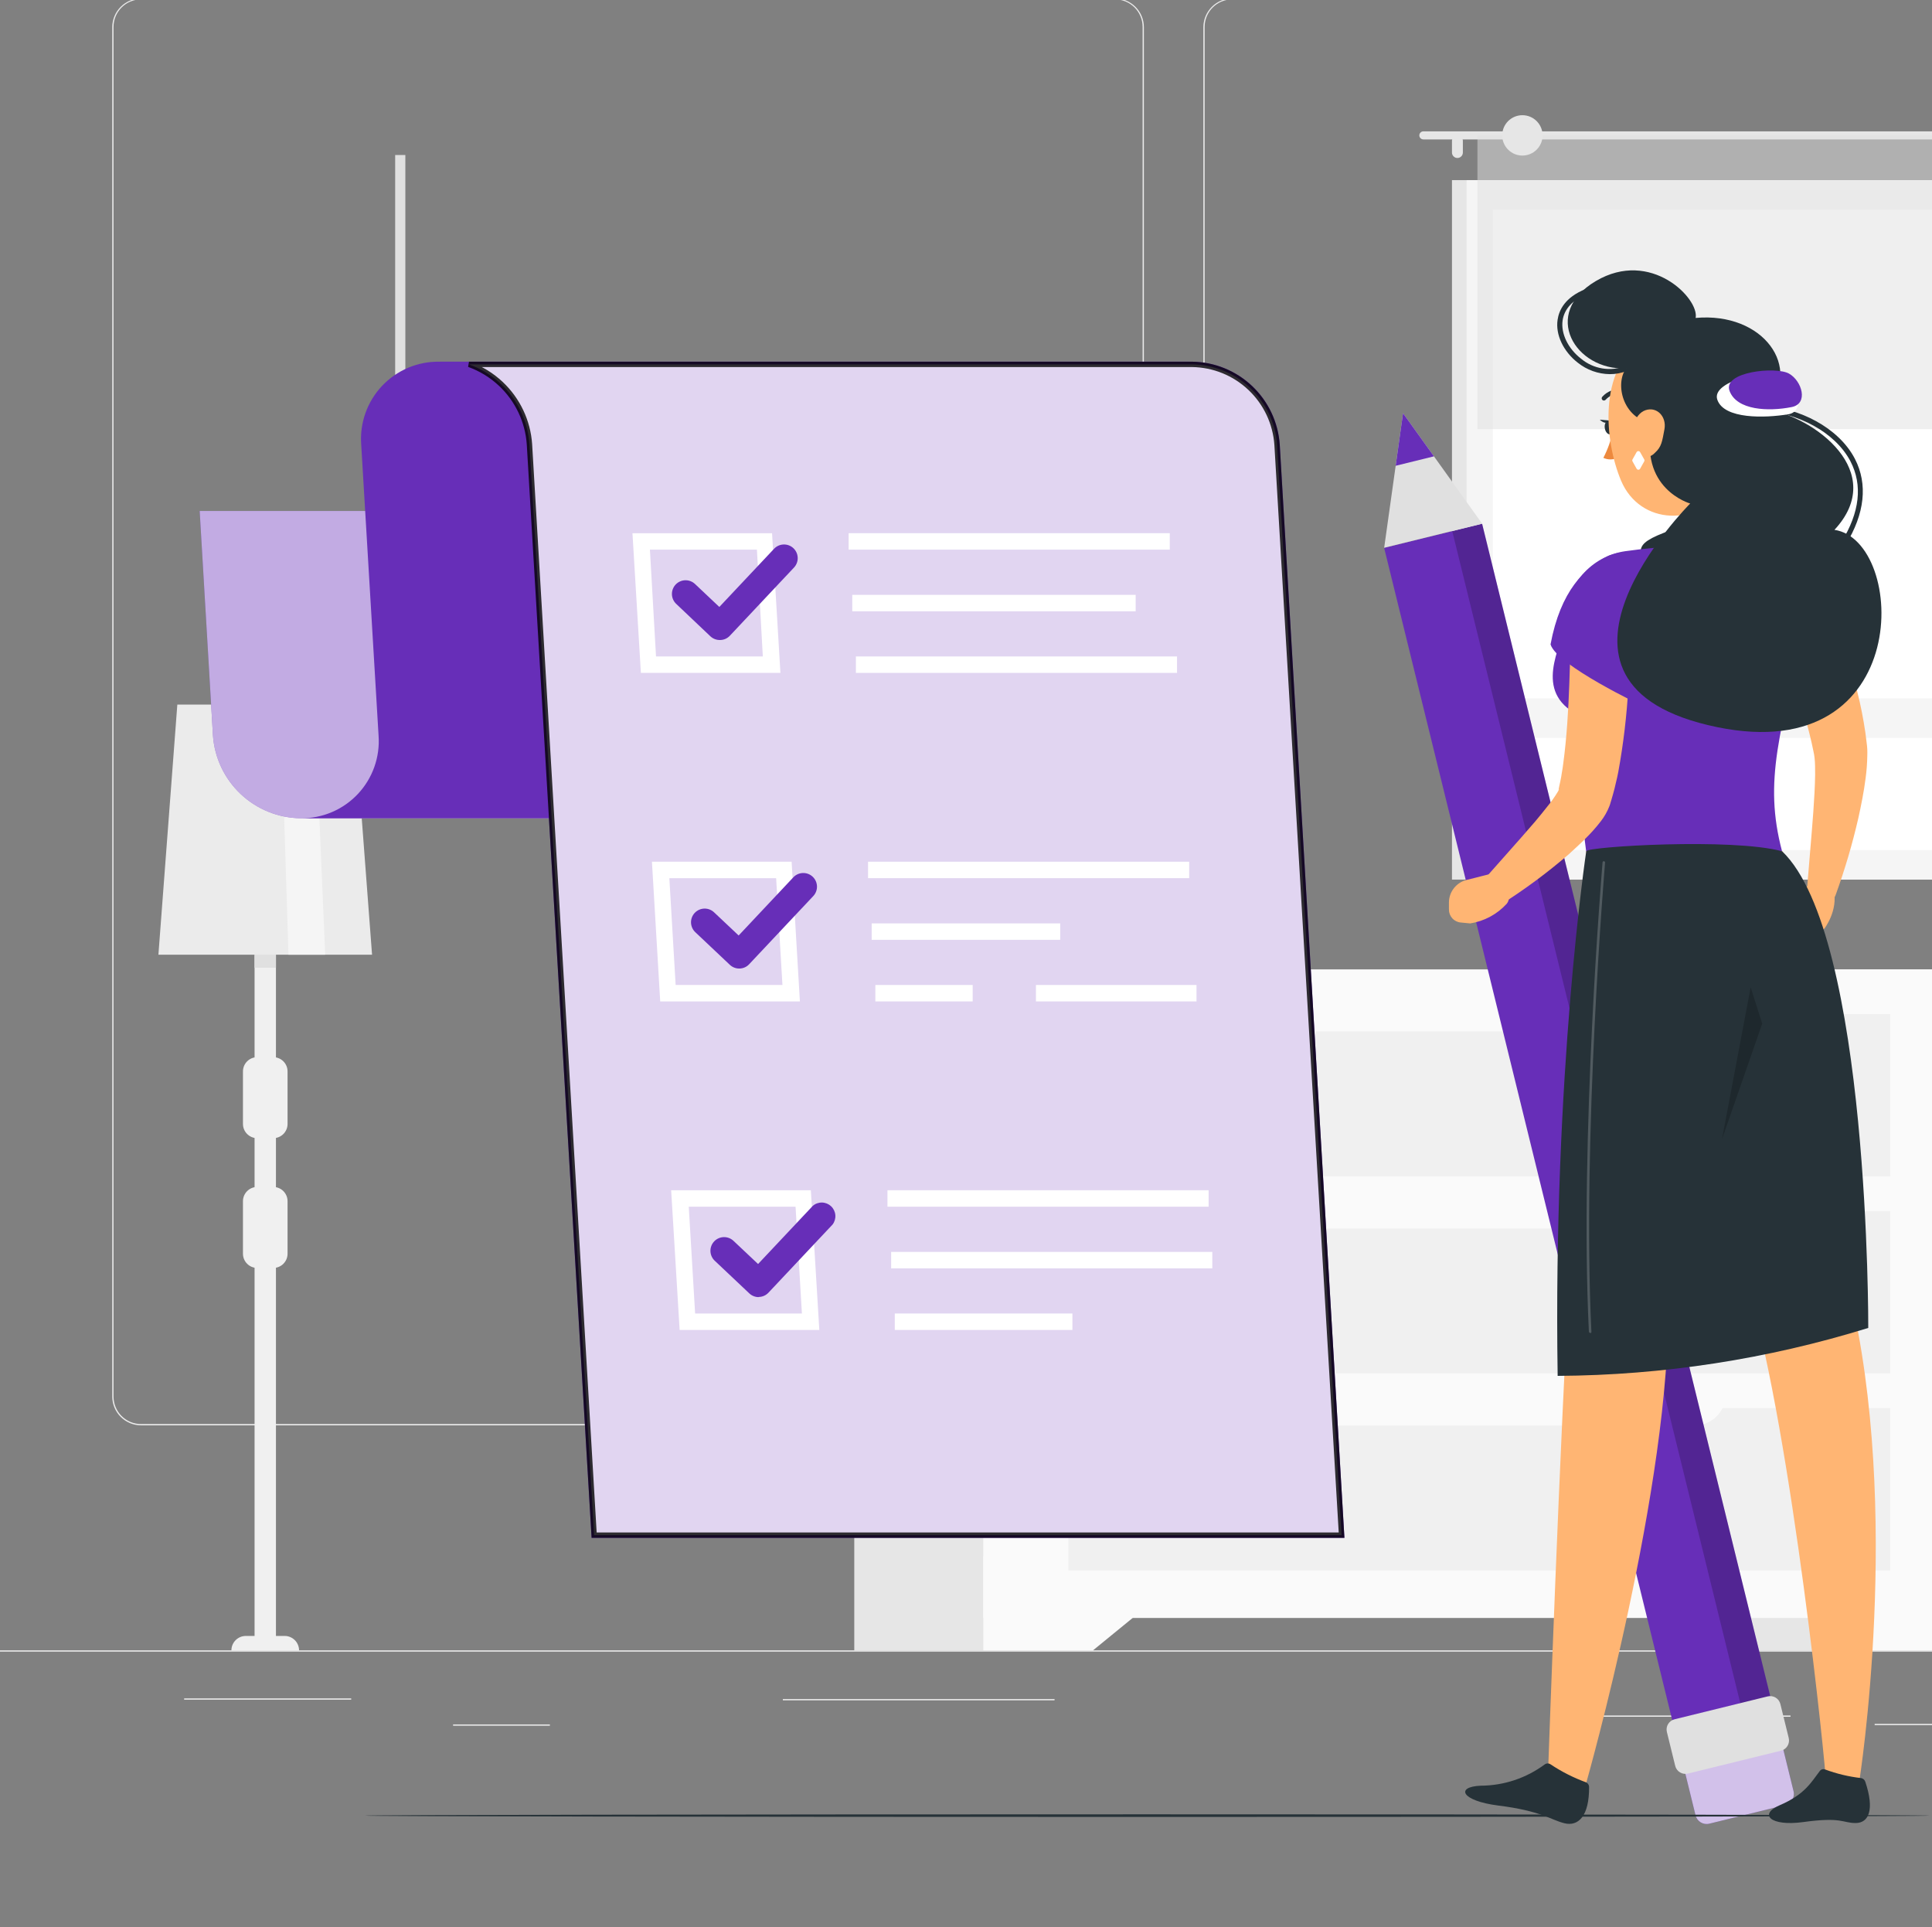 <svg width="360" height="359" viewBox="0 0 360 359" fill="none" xmlns="http://www.w3.org/2000/svg">
<rect x="0" y="0" width="360" height="359" fill="#808080" stroke="none"/>
<g clip-path="url(#clip0_519_704)">
<path d="M455 307.456H-15V307.691H455V307.456Z" fill="#EBEBEB"/>
<path d="M65.445 316.405H34.312V316.64H65.445V316.405Z" fill="#EBEBEB"/>
<path d="M196.5 316.527H145.872V316.762H196.5V316.527Z" fill="#EBEBEB"/>
<path d="M102.462 321.255H84.424V321.49H102.462V321.255Z" fill="#EBEBEB"/>
<path d="M377.788 321.142H349.316V321.377H377.788V321.142Z" fill="#EBEBEB"/>
<path d="M333.637 319.591H293.63V319.826H333.637V319.591Z" fill="#EBEBEB"/>
<path d="M207.78 265.532H26.276C24.854 265.529 23.491 264.963 22.486 263.957C21.482 262.95 20.918 261.586 20.918 260.165V5.02C20.93 3.607 21.5 2.255 22.503 1.259C23.506 0.263 24.862 -0.298 26.276 -0.3H207.78C209.204 -0.3 210.569 0.265 211.575 1.272C212.582 2.279 213.147 3.644 213.147 5.067V260.165C213.147 261.588 212.582 262.953 211.575 263.96C210.569 264.966 209.204 265.532 207.78 265.532ZM26.276 -0.112C24.916 -0.11 23.613 0.432 22.652 1.395C21.692 2.357 21.152 3.661 21.152 5.02V260.165C21.152 261.524 21.692 262.828 22.652 263.79C23.613 264.753 24.916 265.294 26.276 265.297H207.78C209.141 265.294 210.445 264.753 211.406 263.791C212.368 262.829 212.91 261.525 212.912 260.165V5.02C212.91 3.66 212.368 2.356 211.406 1.394C210.445 0.432 209.141 -0.11 207.78 -0.112H26.276Z" fill="#EBEBEB"/>
<path d="M411.111 265.532H229.597C228.175 265.529 226.811 264.963 225.805 263.957C224.799 262.951 224.232 261.587 224.23 260.165V5.02C224.245 3.606 224.817 2.254 225.821 1.258C226.826 0.262 228.183 -0.298 229.597 -0.3H411.111C412.524 -0.295 413.877 0.266 414.878 1.262C415.879 2.258 416.448 3.608 416.46 5.02V260.165C416.46 261.585 415.897 262.947 414.895 263.953C413.892 264.959 412.532 265.527 411.111 265.532ZM229.597 -0.112C228.237 -0.11 226.933 0.432 225.971 1.394C225.009 2.356 224.467 3.66 224.465 5.02V260.165C224.467 261.525 225.009 262.829 225.971 263.791C226.933 264.753 228.237 265.294 229.597 265.297H411.111C412.472 265.294 413.776 264.753 414.738 263.791C415.7 262.829 416.241 261.525 416.244 260.165V5.02C416.241 3.66 415.7 2.356 414.738 1.394C413.776 0.432 412.472 -0.11 411.111 -0.112H229.597Z" fill="#EBEBEB"/>
<path d="M379.687 33.559H270.553V163.862H379.687V33.559Z" fill="#E6E6E6"/>
<path d="M382.413 33.559H273.279V163.862H382.413V33.559Z" fill="#F5F5F5"/>
<path d="M377.525 158.363V39.048L278.177 39.048V158.363H377.525Z" fill="white"/>
<path d="M380.383 130.097H275.3V137.476H380.383V130.097Z" fill="#F5F5F5"/>
<path d="M387.743 24.469H265.223C265.024 24.469 264.833 24.548 264.692 24.689C264.551 24.83 264.471 25.021 264.471 25.221C264.471 25.42 264.551 25.612 264.692 25.753C264.833 25.894 265.024 25.973 265.223 25.973H387.743C387.942 25.973 388.134 25.894 388.275 25.753C388.416 25.612 388.495 25.42 388.495 25.221C388.495 25.021 388.416 24.83 388.275 24.689C388.134 24.548 387.942 24.469 387.743 24.469Z" fill="#E6E6E6"/>
<path d="M271.568 29.432C271.299 29.432 271.041 29.325 270.851 29.135C270.66 28.944 270.553 28.686 270.553 28.417V26.236C270.556 25.968 270.663 25.711 270.853 25.521C271.043 25.331 271.3 25.223 271.568 25.221C271.838 25.221 272.096 25.328 272.286 25.518C272.477 25.709 272.584 25.967 272.584 26.236V28.417C272.584 28.686 272.477 28.944 272.286 29.135C272.096 29.325 271.838 29.432 271.568 29.432Z" fill="#E6E6E6"/>
<path opacity="0.5" d="M387.499 25.221H275.3V79.948H387.499V25.221Z" fill="#E0E0E0"/>
<path d="M283.676 28.981C285.752 28.981 287.436 27.298 287.436 25.221C287.436 23.145 285.752 21.461 283.676 21.461C281.599 21.461 279.916 23.145 279.916 25.221C279.916 27.298 281.599 28.981 283.676 28.981Z" fill="#E6E6E6"/>
<path d="M69.327 177.858H29.518L33.043 131.262H65.802L69.327 177.858Z" fill="#EBEBEB"/>
<path d="M60.595 177.858H53.752L52.295 131.262H58.611L60.595 177.858Z" fill="#F5F5F5"/>
<path d="M51.42 177.858H47.435V307.456H51.42V177.858Z" fill="#F0F0F0"/>
<path d="M50.932 196.949H47.924C46.46 196.949 45.273 198.136 45.273 199.6V209.386C45.273 210.85 46.46 212.036 47.924 212.036H50.932C52.396 212.036 53.582 210.85 53.582 209.386V199.6C53.582 198.136 52.396 196.949 50.932 196.949Z" fill="#F0F0F0"/>
<path d="M50.932 221.126H47.924C46.46 221.126 45.273 222.313 45.273 223.777V233.563C45.273 235.027 46.46 236.213 47.924 236.213H50.932C52.396 236.213 53.582 235.027 53.582 233.563V223.777C53.582 222.313 52.396 221.126 50.932 221.126Z" fill="#F0F0F0"/>
<path d="M55.726 307.456H43.12C43.12 306.743 43.403 306.059 43.908 305.555C44.412 305.051 45.096 304.768 45.809 304.768H53.037C53.75 304.768 54.434 305.051 54.938 305.555C55.442 306.059 55.726 306.743 55.726 307.456Z" fill="#F0F0F0"/>
<path d="M51.42 177.858H47.435V180.293H51.42V177.858Z" fill="#E0E0E0"/>
<path d="M75.531 28.878H73.633V139.196H75.531V28.878Z" fill="#E0E0E0"/>
<path d="M368.069 180.594H326.192V307.447H368.069V180.594Z" fill="#E6E6E6"/>
<path d="M347.624 307.456H368.069V289.944H326.192L347.624 307.456Z" fill="#FAFAFA"/>
<path d="M201.059 180.594H159.182V307.447H201.059V180.594Z" fill="#E6E6E6"/>
<path d="M368.059 180.594H183.218V301.421H368.059V180.594Z" fill="#FAFAFA"/>
<path d="M203.663 307.456H183.227V289.944H225.104L203.663 307.456Z" fill="#FAFAFA"/>
<path d="M352.211 225.62H199.085V255.859H352.211V225.62Z" fill="#F0F0F0"/>
<path d="M352.211 262.327H199.085V292.566H352.211V262.327Z" fill="#F0F0F0"/>
<path d="M315.739 228.853H235.548C233.997 228.853 232.51 228.237 231.413 227.141C230.317 226.044 229.701 224.557 229.701 223.006H321.586C321.587 223.775 321.437 224.535 321.143 225.245C320.85 225.955 320.419 226.6 319.876 227.144C319.333 227.687 318.688 228.117 317.978 228.411C317.268 228.704 316.507 228.855 315.739 228.853Z" fill="#FAFAFA"/>
<path d="M352.211 188.922H199.085V219.162H352.211V188.922Z" fill="#F0F0F0"/>
<path d="M315.739 192.156H235.548C233.996 192.153 232.509 191.535 231.413 190.437C230.316 189.339 229.701 187.851 229.701 186.299H321.586C321.587 187.068 321.437 187.829 321.143 188.54C320.85 189.25 320.42 189.896 319.877 190.44C319.334 190.984 318.689 191.415 317.979 191.71C317.269 192.004 316.508 192.156 315.739 192.156Z" fill="#FAFAFA"/>
<path d="M315.739 265.56H235.548C233.996 265.558 232.509 264.94 231.413 263.842C230.316 262.744 229.701 261.256 229.701 259.704H321.586C321.587 260.473 321.437 261.234 321.143 261.944C320.85 262.655 320.42 263.301 319.877 263.844C319.334 264.388 318.689 264.82 317.979 265.114C317.269 265.409 316.508 265.56 315.739 265.56Z" fill="#FAFAFA"/>
<path d="M56.017 152.441H196.303C192.139 152.389 188.147 150.773 185.12 147.913C182.093 145.054 180.253 141.16 179.965 137.006L177.484 95.195H37.208L39.68 137.006C39.967 141.16 41.807 145.054 44.834 147.913C47.861 150.773 51.853 152.389 56.017 152.441Z" fill="#672EB8"/>
<path opacity="0.6" d="M56.017 152.441H196.303C192.139 152.389 188.147 150.773 185.12 147.913C182.093 145.054 180.253 141.16 179.965 137.006L177.484 95.195H37.208L39.68 137.006C39.967 141.16 41.807 145.054 44.834 147.913C47.861 150.773 51.853 152.389 56.017 152.441Z" fill="white"/>
<path d="M206.699 67.38H81.82C79.829 67.357 77.855 67.747 76.023 68.526C74.191 69.305 72.54 70.456 71.176 71.906C69.812 73.356 68.763 75.073 68.097 76.95C67.431 78.826 67.162 80.82 67.306 82.805L70.54 137.015C70.687 139.002 70.42 140.997 69.755 142.874C69.09 144.752 68.042 146.471 66.677 147.921C65.312 149.372 63.66 150.523 61.827 151.301C59.993 152.079 58.018 152.467 56.026 152.441H196.303C198.294 152.467 200.27 152.079 202.103 151.301C203.937 150.523 205.588 149.372 206.953 147.921C208.318 146.471 209.366 144.752 210.031 142.874C210.696 140.997 210.964 139.002 210.816 137.015L211.164 142.881L207.611 82.843C207.458 80.854 207.721 78.854 208.384 76.972C209.046 75.09 210.094 73.367 211.459 71.912C212.824 70.457 214.478 69.303 216.314 68.523C218.151 67.743 220.129 67.353 222.124 67.38H206.699Z" fill="#672EB8"/>
<path d="M222.124 67.38H81.82C85.984 67.427 89.977 69.04 93.004 71.899C96.032 74.757 97.871 78.651 98.157 82.805L110.236 286.494H250.512L238.462 82.843C238.181 78.684 236.344 74.783 233.316 71.918C230.288 69.052 226.293 67.432 222.124 67.38Z" fill="#672EB8"/>
<path opacity="0.8" d="M249.982 285.994H110.707L98.656 82.776L98.656 82.776L98.656 82.771C98.362 78.492 96.466 74.48 93.347 71.535C91.621 69.905 89.589 68.668 87.392 67.88H222.121C226.163 67.931 230.037 69.502 232.972 72.281C235.908 75.059 237.69 78.842 237.963 82.875C237.963 82.876 237.963 82.876 237.963 82.877L249.982 285.994Z" fill="white" stroke="black"/>
<path d="M145.42 125.359H119.42L117.85 99.34H143.86L145.42 125.359ZM122.24 122.295H142.14L141.04 102.395H121.103L122.24 122.295Z" fill="white"/>
<path d="M149.049 186.563H123.02L121.479 160.534H147.507L149.049 186.563ZM125.897 183.498H145.796L144.621 163.599H124.722L125.897 183.498Z" fill="white"/>
<path d="M152.668 247.766H126.639L125.06 221.737H151.089L152.668 247.766ZM129.525 244.702H149.425L148.24 224.802H128.341L129.525 244.702Z" fill="white"/>
<path d="M217.97 99.331H158.129V102.395H217.97V99.331Z" fill="white"/>
<path d="M211.615 110.817H158.806V113.882H211.615V110.817Z" fill="white"/>
<path d="M219.323 122.295H159.483V125.359H219.323V122.295Z" fill="white"/>
<path d="M221.589 160.534H161.748V163.599H221.589V160.534Z" fill="white"/>
<path d="M197.553 172.021H162.425V175.085H197.553V172.021Z" fill="white"/>
<path d="M181.244 183.498H163.111V186.563H181.244V183.498Z" fill="white"/>
<path d="M222.952 183.498H193.031V186.563H222.952V183.498Z" fill="white"/>
<path d="M225.208 221.737H165.367V224.802H225.208V221.737Z" fill="white"/>
<path d="M225.894 233.224H166.053V236.289H225.894V233.224Z" fill="white"/>
<path d="M199.828 244.702H166.73V247.766H199.828V244.702Z" fill="white"/>
<path d="M134.112 119.23C133.462 119.231 132.836 118.982 132.364 118.535L126 112.5C125.757 112.27 125.561 111.994 125.425 111.688C125.288 111.382 125.213 111.053 125.204 110.718C125.186 110.042 125.436 109.386 125.901 108.895C126.366 108.404 127.007 108.118 127.683 108.099C128.359 108.081 129.015 108.332 129.506 108.796L134.037 113.073L144.236 102.235C144.7 101.743 145.34 101.455 146.016 101.435C146.692 101.414 147.348 101.663 147.841 102.127C148.333 102.591 148.621 103.231 148.642 103.907C148.662 104.583 148.413 105.24 147.949 105.732L136.002 118.431C135.773 118.677 135.496 118.875 135.19 119.012C134.883 119.149 134.552 119.224 134.216 119.23H134.112Z" fill="#672EB8"/>
<path d="M137.741 180.434C137.09 180.437 136.463 180.187 135.992 179.738L129.6 173.703C129.348 173.476 129.145 173.201 129.001 172.893C128.857 172.586 128.776 172.253 128.762 171.914C128.749 171.575 128.803 171.237 128.922 170.919C129.041 170.602 129.222 170.311 129.455 170.064C129.688 169.817 129.968 169.62 130.278 169.483C130.589 169.346 130.923 169.272 131.263 169.266C131.602 169.26 131.939 169.322 132.254 169.448C132.569 169.574 132.855 169.762 133.097 170L137.637 174.277L147.827 163.439C148.29 162.946 148.931 162.658 149.607 162.638C150.283 162.618 150.939 162.867 151.432 163.331C151.924 163.794 152.212 164.435 152.232 165.111C152.253 165.787 152.003 166.443 151.54 166.935L139.592 179.635C139.365 179.88 139.09 180.077 138.785 180.214C138.48 180.352 138.15 180.426 137.816 180.434H137.741Z" fill="#672EB8"/>
<path d="M141.359 241.647C140.708 241.646 140.081 241.393 139.611 240.942L133.219 234.907C132.967 234.679 132.763 234.404 132.62 234.097C132.476 233.79 132.395 233.457 132.381 233.118C132.368 232.779 132.422 232.44 132.541 232.123C132.66 231.805 132.841 231.514 133.074 231.267C133.307 231.021 133.587 230.823 133.897 230.686C134.208 230.549 134.542 230.475 134.882 230.469C135.221 230.463 135.558 230.525 135.873 230.651C136.188 230.777 136.474 230.965 136.716 231.203L141.256 235.48L151.455 224.642C151.933 224.232 152.545 224.013 153.175 224.028C153.804 224.042 154.406 224.29 154.864 224.722C155.321 225.154 155.603 225.74 155.654 226.368C155.705 226.995 155.522 227.62 155.14 228.12L143.192 240.819C142.962 241.064 142.686 241.261 142.38 241.398C142.073 241.535 141.742 241.61 141.407 241.618L141.359 241.647Z" fill="#672EB8"/>
<path d="M276.172 97.576L257.915 102.064L312.397 323.707L330.654 319.22L276.172 97.576Z" fill="#672EB8"/>
<path opacity="0.2" d="M276.162 97.574L270.603 98.941L325.085 320.584L330.644 319.218L276.162 97.574Z" fill="black"/>
<path d="M329.274 322.517L315.126 325.995C313.991 326.274 313.298 327.419 313.577 328.553L315.946 338.193C316.225 339.327 317.37 340.021 318.505 339.742L332.654 336.264C333.788 335.985 334.481 334.84 334.203 333.705L331.833 324.066C331.554 322.932 330.409 322.238 329.274 322.517Z" fill="#672EB8"/>
<path opacity="0.7" d="M329.274 322.517L315.126 325.995C313.991 326.274 313.298 327.419 313.577 328.553L315.946 338.193C316.225 339.327 317.37 340.021 318.505 339.742L332.654 336.264C333.788 335.985 334.481 334.84 334.203 333.705L331.833 324.066C331.554 322.932 330.409 322.238 329.274 322.517Z" fill="white"/>
<path d="M329.384 316.031L312.031 320.296C310.982 320.554 310.341 321.613 310.599 322.661L312.152 328.978C312.41 330.027 313.469 330.668 314.517 330.41L331.87 326.145C332.919 325.887 333.56 324.828 333.302 323.779L331.749 317.462C331.492 316.414 330.433 315.773 329.384 316.031Z" fill="#E0E0E0"/>
<path d="M276.174 97.554L257.92 102.047L260.063 86.772L261.435 76.978L267.197 85.014L276.174 97.554Z" fill="#E0E0E0"/>
<path d="M267.197 85.014L260.063 86.772L261.435 76.978L267.197 85.014Z" fill="#672EB8"/>
<path d="M323.325 83.059C323.231 88.699 322.14 99.331 325.111 102.799C318.283 105.045 312.162 109.037 307.354 114.38C303.284 107.725 308.595 104.144 308.595 104.144C314.451 102.264 314.094 97.855 312.863 93.803L323.325 83.059Z" fill="#FFB573"/>
<path d="M305.625 108.637C307.176 102.874 302.805 102.057 310.09 99.237C315.786 96.981 326.549 96.661 329.078 98.475C330.478 99.49 328.551 103.044 328.551 103.044L305.625 108.637Z" fill="#263238"/>
<path d="M337.199 107.396C337.622 108.073 337.923 108.59 338.261 109.182C338.6 109.774 338.882 110.319 339.201 110.893C339.803 112.039 340.367 113.186 340.912 114.352C342.003 116.674 342.952 119.052 343.826 121.458C345.582 126.332 346.842 131.371 347.586 136.498L347.831 138.435C347.878 138.707 347.915 139.196 347.943 139.619C347.972 140.042 347.943 140.427 347.943 140.803C347.922 142.19 347.818 143.574 347.633 144.949C347.304 147.543 346.806 149.997 346.261 152.469C345.151 157.291 343.748 162.04 342.059 166.691C341.835 167.322 341.388 167.849 340.804 168.174C340.219 168.5 339.535 168.601 338.881 168.46C338.227 168.318 337.647 167.943 337.249 167.405C336.851 166.866 336.663 166.202 336.72 165.535C337.096 160.76 337.538 155.947 337.885 151.247C338.055 148.897 338.186 146.547 338.224 144.328C338.224 143.229 338.224 142.138 338.12 141.226L338.036 140.597L337.914 139.986L337.566 138.35C336.562 133.945 335.21 129.626 333.524 125.434C332.678 123.329 331.766 121.242 330.807 119.183C330.331 118.149 329.833 117.134 329.313 116.138L328.523 114.653L327.78 113.29L327.649 113.045C326.964 111.783 326.798 110.304 327.187 108.921C327.575 107.538 328.487 106.362 329.729 105.641C330.971 104.92 332.445 104.712 333.838 105.061C335.232 105.41 336.434 106.288 337.19 107.509L337.199 107.396Z" fill="#FFB573"/>
<path d="M334.68 168.59L335.46 167.292L337.66 163.589L341.692 165.873C342.529 169.633 339.972 172.961 339.972 172.961L338.835 173.901C338.447 174.238 337.946 174.415 337.433 174.396C336.919 174.376 336.433 174.163 336.071 173.797L335.197 172.989C334.647 172.41 334.299 171.668 334.206 170.875C334.113 170.082 334.279 169.28 334.68 168.59Z" fill="#FFB573"/>
<path d="M281.1 166.672L280.451 164.322C280.299 163.769 279.936 163.298 279.441 163.01C278.945 162.722 278.356 162.639 277.801 162.781L274.981 163.504L273.242 163.937C272.327 164.175 271.515 164.705 270.928 165.446C270.341 166.187 270.012 167.1 269.989 168.045V169.445C269.985 170.055 270.213 170.644 270.627 171.093C271.04 171.541 271.609 171.816 272.217 171.861L273.956 172.03C276.565 171.615 278.957 170.329 280.743 168.383C280.936 168.148 281.07 167.87 281.132 167.572C281.194 167.274 281.183 166.965 281.1 166.672Z" fill="#FFB573"/>
<path d="M332.499 103.26C337.434 105.45 341.956 110.667 345.659 120.321C344.475 124.297 332.245 130.811 332.245 130.811C332.245 130.811 316.989 98.466 332.499 103.26Z" fill="#672EB8"/>
<path d="M291.675 115.621C291.722 119.202 285.791 127.502 292.615 132.315C293.207 139.563 294.006 146.697 295.557 158.588H332.057C328.589 145.428 331.587 136.592 337.152 113.468C337.47 112.226 337.515 110.929 337.286 109.667C337.056 108.405 336.556 107.208 335.82 106.157C335.085 105.107 334.131 104.227 333.024 103.58C331.917 102.932 330.683 102.531 329.407 102.404C327.95 102.263 326.408 102.141 324.838 102.057C319.318 101.661 313.777 101.661 308.257 102.057C306.461 102.216 304.609 102.442 302.833 102.686C299.728 103.139 296.89 104.696 294.841 107.072C292.791 109.448 291.667 112.483 291.675 115.621Z" fill="#672EB8"/>
<path d="M303.763 112.133C303.848 114.822 303.763 117.397 303.763 120.029C303.763 122.661 303.594 125.265 303.425 127.897C303.134 133.233 302.506 138.545 301.545 143.802C301.432 144.469 301.254 145.165 301.094 145.842C300.934 146.519 300.793 147.195 300.577 147.91L300.276 148.953L300.116 149.48C300.056 149.716 299.98 149.948 299.891 150.175C299.497 151.188 298.959 152.138 298.293 152.995C297.376 154.185 296.373 155.306 295.294 156.351C294.307 157.338 293.301 158.231 292.286 159.171C288.288 162.615 284.04 165.757 279.577 168.571C279.017 168.923 278.349 169.062 277.694 168.963C277.04 168.865 276.443 168.534 276.011 168.032C275.58 167.53 275.343 166.89 275.344 166.228C275.344 165.566 275.582 164.927 276.015 164.426C279.37 160.6 282.83 156.802 286.054 153.042C286.843 152.102 287.614 151.162 288.347 150.222C289.036 149.387 289.664 148.505 290.227 147.581C290.453 147.233 290.594 146.81 290.472 147.045C290.35 147.28 290.472 146.923 290.472 146.819L290.556 146.406L290.735 145.588C290.867 145.062 290.942 144.469 291.036 143.896C291.13 143.323 291.243 142.749 291.299 142.148C291.938 137.401 292.239 132.4 292.418 127.399C292.596 122.398 292.709 117.303 292.737 112.359C292.729 111.634 292.864 110.915 293.134 110.243C293.404 109.57 293.803 108.958 294.31 108.439C295.333 107.393 296.73 106.796 298.194 106.78C299.657 106.764 301.067 107.33 302.113 108.353C303.16 109.376 303.757 110.773 303.773 112.237L303.763 112.133Z" fill="#FFB573"/>
<path d="M299.74 103.523C295.238 105.76 290.773 110.103 288.921 120.048C290.096 123.987 306.189 131.573 306.189 131.573C306.189 131.573 315.147 97.77 299.74 103.523Z" fill="#672EB8"/>
<path d="M300.727 79.468C300.849 80.173 300.567 80.831 300.097 80.916C299.627 81.001 299.157 80.512 299.035 79.797C298.913 79.083 299.204 78.434 299.665 78.35C300.126 78.265 300.614 78.754 300.727 79.468Z" fill="#263238"/>
<path d="M299.9 78.341L298.105 78.19C298.105 78.19 299.186 79.346 299.9 78.341Z" fill="#263238"/>
<path d="M300.558 80.258C300.189 82.011 299.585 83.705 298.763 85.296C299.175 85.489 299.624 85.588 300.079 85.588C300.533 85.588 300.983 85.489 301.395 85.296L300.558 80.258Z" fill="#ED893E"/>
<path d="M298.866 74.618C298.758 74.617 298.655 74.577 298.575 74.505C298.535 74.466 298.503 74.419 298.482 74.367C298.46 74.316 298.449 74.26 298.449 74.204C298.449 74.148 298.46 74.093 298.482 74.041C298.503 73.99 298.535 73.943 298.575 73.904C299.034 73.398 299.606 73.008 300.245 72.766C300.884 72.525 301.571 72.438 302.25 72.512C302.304 72.522 302.355 72.543 302.401 72.573C302.447 72.603 302.486 72.642 302.517 72.688C302.547 72.733 302.569 72.785 302.579 72.838C302.59 72.892 302.59 72.948 302.579 73.001C302.556 73.114 302.49 73.213 302.396 73.278C302.301 73.343 302.185 73.368 302.071 73.349C301.534 73.3 300.992 73.377 300.489 73.575C299.987 73.772 299.537 74.085 299.176 74.486C299.094 74.57 298.983 74.617 298.866 74.618Z" fill="#263238"/>
<path d="M323.992 72.466C324.932 81.302 325.496 85.024 321.896 90.326C316.472 98.362 305.568 97.846 302.062 89.545C298.904 82.025 297.917 68.865 305.775 63.733C307.465 62.58 309.429 61.892 311.469 61.737C313.51 61.582 315.555 61.966 317.4 62.85C319.245 63.735 320.825 65.089 321.982 66.776C323.139 68.464 323.832 70.426 323.992 72.466Z" fill="#FFB573"/>
<path d="M307.918 78.923C302.278 77.927 300.915 71.45 303.002 68.63C293.499 69.053 287.097 58.422 297.362 52.359C307.627 46.296 316.688 55.687 315.955 59.23C328.598 58.084 336.005 68.489 329.115 76.225C338.205 77.701 351.816 87.947 341.824 98.71C355.332 100.694 356.798 142.994 320.025 135.474C281.26 127.54 314.94 93.803 314.94 93.803C314.94 93.803 305.117 91.04 307.918 78.923Z" fill="#263238"/>
<path d="M343.93 101.464L343.131 100.976C346.543 95.43 347.107 90.382 344.804 85.936C341.843 80.296 334.661 76.968 329.087 76.648L329.143 75.708C334.971 76.037 342.52 79.468 345.641 85.494C348.066 90.194 347.474 95.702 343.93 101.464Z" fill="#263238"/>
<path d="M333.242 77.175C336.485 76.639 334.953 71.347 332.565 69.946C330.177 68.546 318.738 70.82 319.997 74.468C321.257 78.115 328.89 77.899 333.242 77.175Z" fill="white"/>
<path d="M333.825 75.84C337.058 75.22 335.761 70.933 333.336 69.589C330.911 68.245 320.918 69.241 322.281 72.841C323.644 76.442 329.501 76.695 333.825 75.84Z" fill="#672EB8"/>
<path d="M299.947 69.702C297.781 69.673 295.687 68.922 293.997 67.568C291.299 65.472 289.814 62.332 290.237 59.569C290.491 57.811 291.59 55.395 295.426 53.863L295.773 54.737C293.066 55.818 291.478 57.557 291.167 59.7C290.829 62.144 292.173 64.936 294.608 66.825C295.737 67.767 297.097 68.391 298.548 68.632C299.999 68.873 301.488 68.723 302.861 68.198L303.218 69.072C302.18 69.497 301.068 69.711 299.947 69.702Z" fill="#263238"/>
<path d="M310.146 79.957C309.723 82.269 309.591 83.257 308.388 84.338C308.046 84.72 307.597 84.99 307.099 85.113C306.6 85.236 306.077 85.205 305.596 85.025C305.116 84.846 304.701 84.525 304.406 84.105C304.11 83.686 303.949 83.187 303.942 82.674C303.754 80.549 304.478 77.128 306.63 76.413C308.783 75.699 310.569 77.654 310.146 79.957Z" fill="#FFB573"/>
<path d="M304.957 87.317L304.196 85.954C304.164 85.899 304.147 85.835 304.147 85.771C304.147 85.707 304.164 85.644 304.196 85.588L304.957 84.234C304.99 84.175 305.037 84.126 305.095 84.092C305.153 84.058 305.219 84.04 305.286 84.04C305.353 84.04 305.419 84.058 305.477 84.092C305.535 84.126 305.583 84.175 305.615 84.234L306.377 85.588C306.409 85.644 306.426 85.707 306.426 85.771C306.426 85.835 306.409 85.899 306.377 85.954L305.615 87.317C305.583 87.376 305.535 87.425 305.477 87.459C305.419 87.493 305.353 87.511 305.286 87.511C305.219 87.511 305.153 87.493 305.095 87.459C305.037 87.425 304.99 87.376 304.957 87.317Z" fill="white"/>
<path d="M295.576 158.56C295.576 158.56 294.288 205.692 292.568 236.693C290.744 265.147 288.404 331.689 288.404 331.689L295.595 332.065C295.595 332.065 311.5 276.069 310.832 242.239C329.501 194.919 322.789 159.979 322.789 159.979L295.576 158.56Z" fill="#FFB573"/>
<path d="M288.94 328.7C288.78 328.585 288.587 328.522 288.39 328.522C288.192 328.522 288 328.585 287.84 328.7C284.389 331.262 280.209 332.652 275.911 332.667C271.136 332.874 272.311 335.487 279.145 336.361C287.182 337.357 288.902 339.012 291.496 339.66C294.091 340.309 296.149 338.335 296.102 332.883C296.098 332.697 296.039 332.516 295.932 332.364C295.825 332.212 295.675 332.095 295.501 332.028C293.191 331.18 290.988 330.063 288.94 328.7Z" fill="#263238"/>
<path d="M305.117 158.56C305.117 158.56 318.277 214.34 325.9 240.34C333.919 267.6 340.273 329.809 340.226 331.868H346.449C346.449 331.868 354.486 281.446 344.569 240.312C343.629 173.572 332.123 158.607 332.123 158.607L305.117 158.56Z" fill="#FFB573"/>
<path d="M340.066 329.64C339.904 329.573 339.725 329.561 339.555 329.605C339.386 329.649 339.235 329.747 339.126 329.884C337.519 331.971 336.353 334.284 331.606 336.314C327.677 337.987 329.848 340.281 335.996 339.444C343.225 338.448 343.328 339.623 345.763 339.623C348.197 339.623 349.344 337.198 347.567 331.924C347.511 331.75 347.407 331.594 347.268 331.475C347.129 331.355 346.959 331.277 346.778 331.247C344.484 330.985 342.23 330.445 340.066 329.64Z" fill="#263238"/>
<path d="M295.576 158.56C295.576 158.56 289.372 199.864 290.246 256.32C309.873 256.208 329.375 253.199 348.122 247.39C348.122 247.39 348.404 174.239 332.076 158.588C322.648 156.05 295.792 157.733 295.576 158.56Z" fill="#263238"/>
<path opacity="0.2" d="M296.3 248.302C296.239 248.302 296.181 248.278 296.137 248.236C296.093 248.194 296.067 248.137 296.065 248.076C294.307 212.027 298.575 161.136 298.612 160.656C298.613 160.625 298.621 160.594 298.635 160.566C298.648 160.538 298.668 160.512 298.691 160.492C298.715 160.472 298.743 160.457 298.773 160.448C298.803 160.439 298.835 160.436 298.866 160.44C298.897 160.442 298.927 160.451 298.955 160.465C298.982 160.479 299.007 160.498 299.027 160.522C299.047 160.546 299.062 160.573 299.072 160.602C299.081 160.632 299.085 160.663 299.082 160.694C299.035 161.211 294.777 212.065 296.535 248.114C296.537 248.145 296.534 248.176 296.523 248.206C296.513 248.236 296.497 248.263 296.476 248.286C296.455 248.309 296.429 248.327 296.4 248.339C296.371 248.352 296.341 248.358 296.309 248.358L296.3 248.302Z" fill="white"/>
<path opacity="0.2" d="M320.862 212.253L326.211 183.921L328.363 190.699L320.862 212.253Z" fill="black"/>
<path d="M359.56 338.244C359.56 338.376 294.286 338.489 213.794 338.489C133.302 338.489 68 338.376 68 338.244C68 338.113 133.264 338 213.794 338C294.324 338 359.56 338.122 359.56 338.244Z" fill="#263238"/>
</g>
<defs>
<clipPath id="clip0_519_704">
<rect width="470" height="359" fill="white" transform="translate(-15)"/>
</clipPath>
</defs>
</svg>

